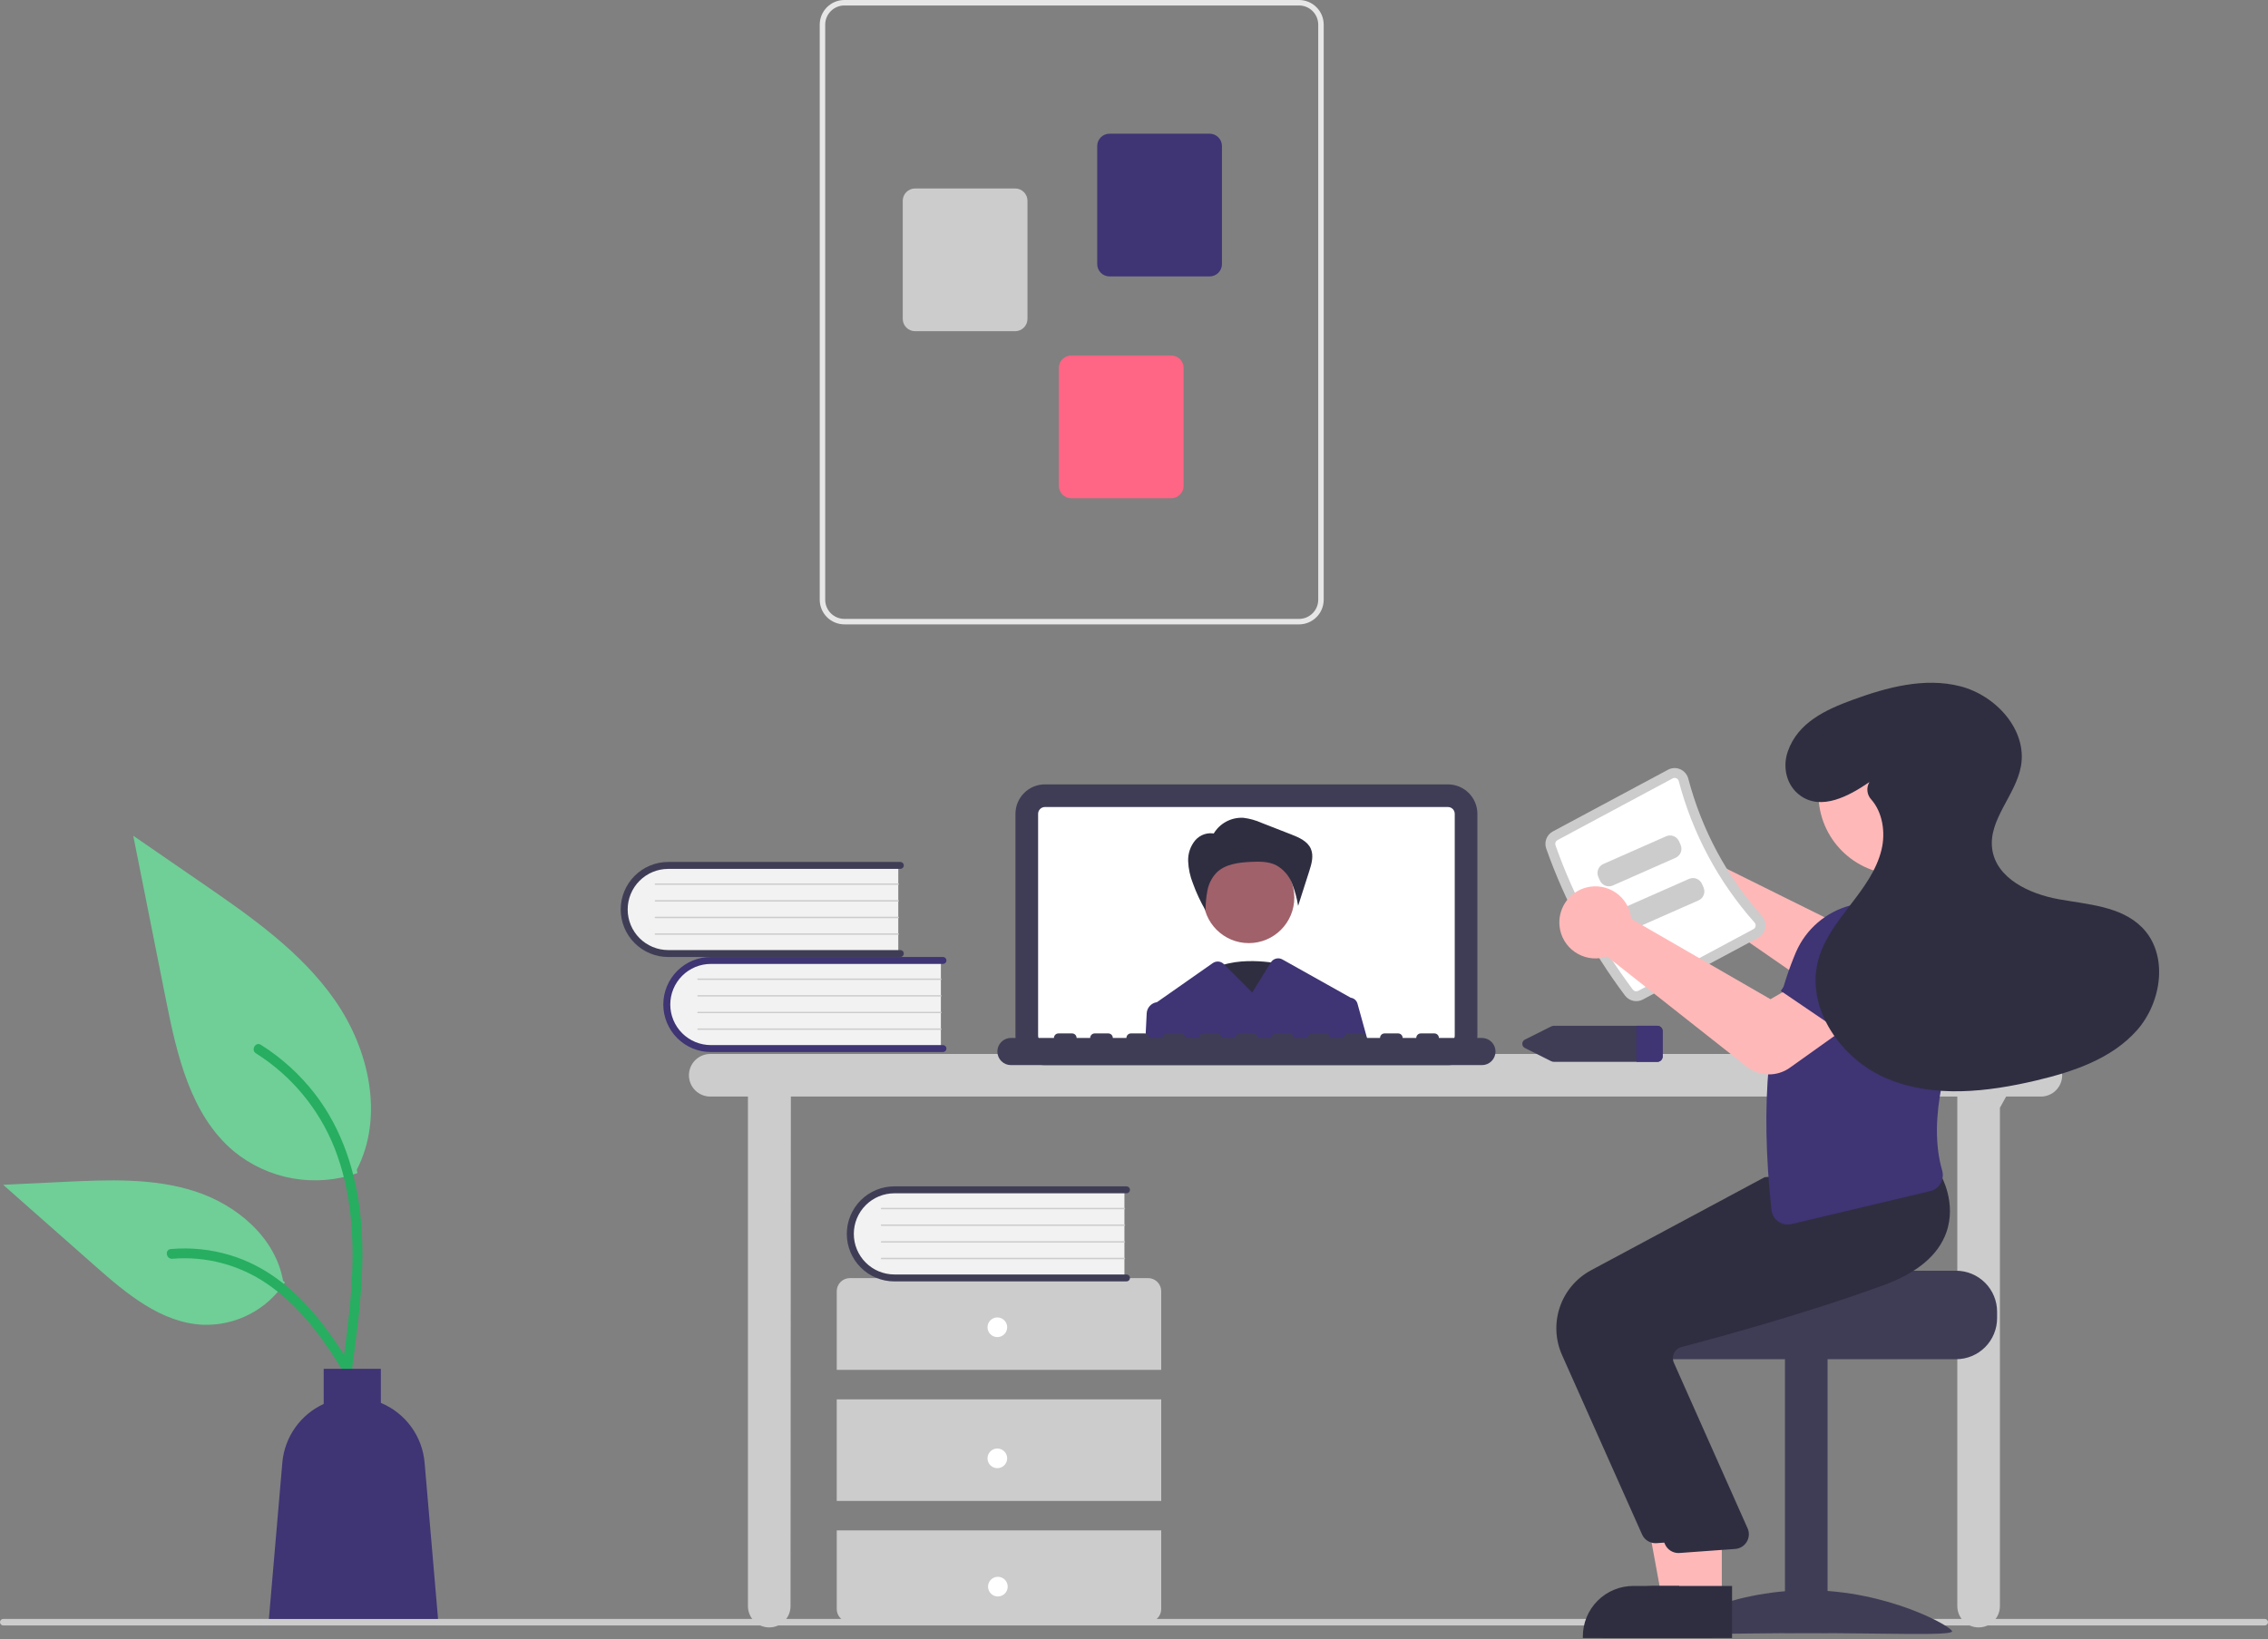 <svg width="570" height="412" viewBox="0 0 570 412" fill="none" xmlns="http://www.w3.org/2000/svg">
<rect x="0" y="0" width="570" height="412" fill="#808080" stroke="none"/>
<g clip-path="url(#clip0)">
<path d="M569.176 408.59H0.824C0.605 408.59 0.396 408.503 0.241 408.349C0.087 408.195 0 407.985 0 407.767C0 407.548 0.087 407.339 0.241 407.184C0.396 407.03 0.605 406.943 0.824 406.943H569.176C569.395 406.943 569.604 407.03 569.759 407.184C569.913 407.339 570 407.548 570 407.767C570 407.985 569.913 408.195 569.759 408.349C569.604 408.503 569.395 408.59 569.176 408.59Z" fill="#CCCCCC"/>
<path d="M512.921 264.936H178.499C177.079 264.936 175.718 265.5 174.713 266.504C173.709 267.508 173.145 268.87 173.145 270.29C173.145 271.71 173.709 273.071 174.713 274.075C175.718 275.08 177.079 275.644 178.499 275.644H187.972V403.729C187.972 405.149 188.536 406.511 189.54 407.515C190.544 408.519 191.906 409.083 193.326 409.083C194.746 409.083 196.108 408.519 197.112 407.515C198.116 406.511 198.68 405.149 198.68 403.729L198.761 275.644H491.917V403.729C491.917 405.149 492.481 406.511 493.485 407.515C494.489 408.519 495.851 409.083 497.271 409.083C498.691 409.083 500.053 408.519 501.057 407.515C502.061 406.511 502.625 405.149 502.625 403.729V278.467L504.183 275.644H512.921C514.341 275.644 515.703 275.08 516.707 274.075C517.711 273.071 518.275 271.71 518.275 270.29C518.275 268.87 517.711 267.508 516.707 266.504C515.703 265.5 514.341 264.936 512.921 264.936Z" fill="#CCCCCC"/>
<path d="M363.906 267.738H262.605C260.644 267.736 258.763 266.956 257.377 265.569C255.99 264.182 255.209 262.301 255.207 260.34V204.568C255.209 202.606 255.99 200.726 257.377 199.339C258.763 197.952 260.644 197.172 262.605 197.169H363.906C365.867 197.172 367.748 197.952 369.134 199.339C370.521 200.726 371.302 202.606 371.304 204.568V260.34C371.302 262.301 370.521 264.182 369.134 265.569C367.748 266.956 365.867 267.736 363.906 267.738Z" fill="#3F3D56"/>
<path d="M363.905 202.863H262.606C262.154 202.864 261.721 203.044 261.401 203.364C261.082 203.683 260.902 204.116 260.901 204.568V260.341C260.902 260.793 261.082 261.226 261.402 261.546C261.721 261.865 262.154 262.045 262.606 262.046H363.905C364.357 262.045 364.79 261.865 365.11 261.546C365.429 261.226 365.609 260.793 365.61 260.341V204.568C365.609 204.116 365.429 203.683 365.11 203.364C364.79 203.044 364.357 202.864 363.905 202.863Z" fill="white"/>
<path d="M321.895 242.35C321.895 242.35 309.768 239.556 303.099 244.679C296.429 249.802 311.587 261.445 311.587 261.445L321.895 242.35Z" fill="#2F2E41"/>
<path d="M313.849 237.07C320.167 237.07 325.288 231.949 325.288 225.631C325.288 219.314 320.167 214.192 313.849 214.192C307.532 214.192 302.411 219.314 302.411 225.631C302.411 231.949 307.532 237.07 313.849 237.07Z" fill="#A0616A"/>
<path d="M305.004 209.574C305.767 208.28 306.873 207.221 308.199 206.515C309.526 205.809 311.022 205.484 312.522 205.574C314.091 205.771 315.622 206.2 317.065 206.846L324.543 209.763C326.477 210.518 328.597 211.442 329.436 213.342C330.216 215.105 329.634 217.142 329.046 218.977L326.248 227.703C325.938 225.728 325.406 223.795 324.663 221.939C323.907 220.071 322.541 218.514 320.787 217.521C318.845 216.524 316.556 216.545 314.375 216.65C311.287 216.798 307.929 217.191 305.735 219.37C304.57 220.607 303.781 222.149 303.458 223.817C303.14 225.476 302.98 227.162 302.98 228.851C301.714 226.674 300.647 224.387 299.793 222.018C299.091 220.254 298.69 218.384 298.609 216.487C298.536 214.574 299.171 212.701 300.392 211.226C301.012 210.506 301.821 209.973 302.728 209.687C303.635 209.402 304.603 209.376 305.524 209.611L305.004 209.574Z" fill="#2F2E41"/>
<path d="M341.162 252.269C341.055 251.883 340.836 251.537 340.532 251.274C340.229 251.012 339.855 250.845 339.457 250.794C339.431 250.776 339.403 250.76 339.375 250.745L322.298 241.175C321.811 240.902 321.237 240.827 320.695 240.967C320.154 241.106 319.687 241.449 319.392 241.923L314.722 249.485L307.687 242.45L307.576 242.339C307.215 241.978 306.738 241.755 306.229 241.711C305.721 241.666 305.213 241.803 304.794 242.095L290.76 251.923C290.736 251.923 290.711 251.931 290.686 251.931C290.015 252.043 289.401 252.381 288.947 252.889C288.493 253.396 288.226 254.044 288.19 254.724L287.828 262.046H343.872L341.162 252.269Z" fill="#3F3474"/>
<path d="M372.442 260.909H361.629C361.629 260.607 361.509 260.317 361.296 260.104C361.082 259.89 360.793 259.771 360.491 259.771H357.076C356.774 259.771 356.485 259.89 356.271 260.104C356.058 260.317 355.938 260.607 355.938 260.909H352.524C352.524 260.607 352.404 260.317 352.19 260.104C351.977 259.89 351.687 259.771 351.385 259.771H347.971C347.669 259.771 347.379 259.89 347.166 260.104C346.952 260.317 346.832 260.607 346.832 260.909H343.418C343.418 260.607 343.298 260.317 343.085 260.104C342.871 259.89 342.582 259.771 342.28 259.771H338.865C338.563 259.771 338.274 259.89 338.06 260.104C337.847 260.317 337.727 260.607 337.727 260.909H334.312C334.312 260.607 334.192 260.317 333.979 260.104C333.765 259.89 333.476 259.771 333.174 259.771H329.759C329.458 259.771 329.168 259.89 328.955 260.104C328.741 260.317 328.621 260.607 328.621 260.909H325.207C325.207 260.607 325.087 260.317 324.873 260.104C324.66 259.89 324.37 259.771 324.068 259.771H320.654C320.352 259.771 320.062 259.89 319.849 260.104C319.636 260.317 319.516 260.607 319.516 260.909H316.101C316.101 260.607 315.981 260.317 315.768 260.104C315.554 259.89 315.265 259.771 314.963 259.771H311.548C311.246 259.771 310.957 259.89 310.743 260.104C310.53 260.317 310.41 260.607 310.41 260.909H306.995C306.995 260.607 306.875 260.317 306.662 260.104C306.449 259.89 306.159 259.771 305.857 259.771H302.443C302.141 259.771 301.851 259.89 301.638 260.104C301.424 260.317 301.304 260.607 301.304 260.909H297.89C297.89 260.607 297.77 260.317 297.556 260.104C297.343 259.89 297.053 259.771 296.752 259.771H293.337C293.035 259.771 292.746 259.89 292.532 260.104C292.319 260.317 292.199 260.607 292.199 260.909H288.784C288.784 260.607 288.664 260.317 288.451 260.104C288.237 259.89 287.948 259.771 287.646 259.771H284.231C283.929 259.771 283.64 259.89 283.427 260.104C283.213 260.317 283.093 260.607 283.093 260.909H279.679C279.679 260.607 279.559 260.317 279.345 260.104C279.132 259.89 278.842 259.771 278.54 259.771H275.126C274.824 259.771 274.534 259.89 274.321 260.104C274.107 260.317 273.988 260.607 273.988 260.909H270.573C270.573 260.607 270.453 260.317 270.24 260.104C270.026 259.89 269.737 259.771 269.435 259.771H266.02C265.718 259.771 265.429 259.89 265.215 260.104C265.002 260.317 264.882 260.607 264.882 260.909H254.069C253.164 260.91 252.297 261.27 251.658 261.911C251.019 262.551 250.66 263.419 250.66 264.323C250.66 265.228 251.019 266.096 251.658 266.736C252.297 267.376 253.164 267.737 254.069 267.738H372.442C373.348 267.738 374.216 267.378 374.857 266.738C375.497 266.097 375.857 265.229 375.857 264.323C375.857 263.418 375.497 262.549 374.857 261.909C374.216 261.268 373.348 260.909 372.442 260.909Z" fill="#3F3D56"/>
<path d="M236.467 241.079V263.752H179.663C178.141 263.805 176.624 263.551 175.202 263.005C173.781 262.459 172.483 261.633 171.388 260.575C170.293 259.517 169.421 258.249 168.826 256.847C168.231 255.446 167.925 253.938 167.925 252.416C167.925 250.893 168.231 249.386 168.826 247.984C169.421 246.582 170.293 245.314 171.388 244.256C172.483 243.198 173.781 242.372 175.202 241.826C176.624 241.28 178.141 241.026 179.663 241.079H236.467Z" fill="#F2F2F2"/>
<path d="M237.862 263.577C237.862 263.809 237.77 264.03 237.607 264.194C237.443 264.357 237.221 264.449 236.99 264.449H178.651C175.482 264.449 172.444 263.191 170.203 260.95C167.963 258.71 166.704 255.671 166.704 252.503C166.704 249.334 167.963 246.295 170.203 244.055C172.444 241.814 175.482 240.556 178.651 240.556H236.99C237.221 240.556 237.443 240.648 237.607 240.811C237.77 240.975 237.862 241.196 237.862 241.428C237.862 241.659 237.77 241.881 237.607 242.044C237.443 242.208 237.221 242.3 236.99 242.3H178.651C175.947 242.302 173.354 243.378 171.442 245.291C169.531 247.204 168.457 249.798 168.457 252.503C168.457 255.207 169.531 257.801 171.442 259.714C173.354 261.627 175.947 262.703 178.651 262.705H236.99C237.221 262.705 237.443 262.797 237.607 262.961C237.77 263.124 237.862 263.346 237.862 263.577Z" fill="#3F3474"/>
<path d="M236.467 246.311H175.424C175.401 246.311 175.379 246.307 175.357 246.298C175.336 246.29 175.317 246.277 175.3 246.261C175.284 246.244 175.271 246.225 175.262 246.204C175.253 246.183 175.249 246.16 175.249 246.137C175.249 246.114 175.253 246.091 175.262 246.07C175.271 246.049 175.284 246.029 175.3 246.013C175.317 245.997 175.336 245.984 175.357 245.975C175.379 245.967 175.401 245.962 175.424 245.962H236.467C236.513 245.963 236.557 245.981 236.589 246.014C236.622 246.047 236.64 246.091 236.64 246.137C236.64 246.183 236.622 246.227 236.589 246.26C236.557 246.292 236.513 246.311 236.467 246.311Z" fill="#CCCCCC"/>
<path d="M236.467 250.497H175.424C175.401 250.497 175.379 250.492 175.357 250.484C175.336 250.475 175.317 250.462 175.3 250.446C175.284 250.43 175.271 250.411 175.262 250.389C175.253 250.368 175.249 250.345 175.249 250.322C175.249 250.299 175.253 250.277 175.262 250.255C175.271 250.234 175.284 250.215 175.3 250.199C175.317 250.182 175.336 250.17 175.357 250.161C175.379 250.152 175.401 250.148 175.424 250.148H236.467C236.513 250.148 236.557 250.167 236.589 250.199C236.622 250.232 236.64 250.276 236.64 250.322C236.64 250.368 236.622 250.413 236.589 250.445C236.557 250.478 236.513 250.496 236.467 250.497Z" fill="#CCCCCC"/>
<path d="M236.467 254.683H175.424C175.401 254.683 175.379 254.679 175.357 254.67C175.336 254.661 175.317 254.648 175.3 254.632C175.284 254.616 175.271 254.597 175.262 254.575C175.253 254.554 175.249 254.531 175.249 254.508C175.249 254.485 175.253 254.463 175.262 254.441C175.271 254.42 175.284 254.401 175.3 254.385C175.317 254.368 175.336 254.356 175.357 254.347C175.379 254.338 175.401 254.334 175.424 254.334H236.467C236.513 254.334 236.557 254.353 236.589 254.385C236.622 254.418 236.64 254.462 236.64 254.508C236.64 254.554 236.622 254.599 236.589 254.631C236.557 254.664 236.513 254.682 236.467 254.683Z" fill="#CCCCCC"/>
<path d="M236.467 258.868H175.424C175.401 258.868 175.379 258.864 175.357 258.855C175.336 258.847 175.317 258.834 175.3 258.818C175.284 258.801 175.271 258.782 175.262 258.761C175.253 258.74 175.249 258.717 175.249 258.694C175.249 258.671 175.253 258.648 175.262 258.627C175.271 258.606 175.284 258.586 175.3 258.57C175.317 258.554 175.336 258.541 175.357 258.532C175.379 258.524 175.401 258.519 175.424 258.52H236.467C236.513 258.52 236.557 258.538 236.589 258.571C236.622 258.604 236.64 258.648 236.64 258.694C236.64 258.74 236.622 258.784 236.589 258.817C236.557 258.85 236.513 258.868 236.467 258.868Z" fill="#CCCCCC"/>
<path d="M225.759 217.191V239.864H168.955C167.433 239.917 165.916 239.663 164.494 239.117C163.072 238.572 161.775 237.745 160.68 236.687C159.585 235.629 158.713 234.362 158.118 232.96C157.523 231.558 157.217 230.051 157.217 228.528C157.217 227.005 157.523 225.498 158.118 224.096C158.713 222.694 159.585 221.427 160.68 220.369C161.775 219.311 163.072 218.484 164.494 217.938C165.916 217.392 167.433 217.138 168.955 217.191H225.759Z" fill="#F2F2F2"/>
<path d="M227.154 239.69C227.154 239.921 227.062 240.143 226.899 240.307C226.735 240.47 226.513 240.562 226.282 240.562H167.943C166.374 240.562 164.82 240.253 163.371 239.653C161.922 239.052 160.605 238.172 159.495 237.063C158.386 235.954 157.506 234.637 156.905 233.187C156.305 231.738 155.996 230.184 155.996 228.615C155.996 227.046 156.305 225.493 156.905 224.043C157.506 222.594 158.386 221.277 159.495 220.168C160.605 219.058 161.922 218.178 163.371 217.578C164.82 216.977 166.374 216.668 167.943 216.668H226.282C226.513 216.668 226.735 216.76 226.899 216.924C227.062 217.087 227.154 217.309 227.154 217.54C227.154 217.772 227.062 217.994 226.899 218.157C226.735 218.321 226.513 218.413 226.282 218.413H167.943C165.238 218.415 162.646 219.491 160.734 221.404C158.823 223.317 157.749 225.911 157.749 228.615C157.749 231.32 158.823 233.913 160.734 235.827C162.646 237.74 165.238 238.816 167.943 238.818H226.282C226.513 238.818 226.735 238.91 226.899 239.074C227.062 239.237 227.154 239.459 227.154 239.69Z" fill="#3F3D56"/>
<path d="M225.759 222.424H164.716C164.693 222.424 164.67 222.42 164.649 222.411C164.628 222.402 164.608 222.39 164.592 222.373C164.576 222.357 164.563 222.338 164.554 222.317C164.545 222.295 164.541 222.273 164.541 222.25C164.541 222.227 164.545 222.204 164.554 222.183C164.563 222.161 164.576 222.142 164.592 222.126C164.608 222.11 164.628 222.097 164.649 222.088C164.67 222.079 164.693 222.075 164.716 222.075H225.759C225.805 222.076 225.849 222.094 225.881 222.127C225.914 222.159 225.932 222.204 225.932 222.25C225.932 222.296 225.914 222.34 225.881 222.373C225.849 222.405 225.805 222.424 225.759 222.424Z" fill="#CCCCCC"/>
<path d="M225.759 226.61H164.716C164.693 226.61 164.67 226.605 164.649 226.597C164.628 226.588 164.608 226.575 164.592 226.559C164.576 226.543 164.563 226.523 164.554 226.502C164.545 226.481 164.541 226.458 164.541 226.435C164.541 226.412 164.545 226.389 164.554 226.368C164.563 226.347 164.576 226.328 164.592 226.311C164.608 226.295 164.628 226.282 164.649 226.274C164.67 226.265 164.693 226.261 164.716 226.261H225.759C225.805 226.261 225.849 226.28 225.881 226.312C225.914 226.345 225.932 226.389 225.932 226.435C225.932 226.481 225.914 226.525 225.881 226.558C225.849 226.591 225.805 226.609 225.759 226.61Z" fill="#CCCCCC"/>
<path d="M225.759 230.796H164.716C164.693 230.796 164.67 230.791 164.649 230.783C164.628 230.774 164.608 230.761 164.592 230.745C164.576 230.729 164.563 230.709 164.554 230.688C164.545 230.667 164.541 230.644 164.541 230.621C164.541 230.598 164.545 230.575 164.554 230.554C164.563 230.533 164.576 230.514 164.592 230.497C164.608 230.481 164.628 230.468 164.649 230.46C164.67 230.451 164.693 230.447 164.716 230.447H225.759C225.805 230.447 225.849 230.466 225.881 230.498C225.914 230.531 225.932 230.575 225.932 230.621C225.932 230.667 225.914 230.711 225.881 230.744C225.849 230.777 225.805 230.795 225.759 230.796Z" fill="#CCCCCC"/>
<path d="M225.759 234.981H164.716C164.693 234.981 164.67 234.977 164.649 234.968C164.628 234.96 164.608 234.947 164.592 234.93C164.576 234.914 164.563 234.895 164.554 234.874C164.545 234.853 164.541 234.83 164.541 234.807C164.541 234.784 164.545 234.761 164.554 234.74C164.563 234.718 164.576 234.699 164.592 234.683C164.608 234.667 164.628 234.654 164.649 234.645C164.67 234.637 164.693 234.632 164.716 234.632H225.759C225.805 234.633 225.849 234.651 225.881 234.684C225.914 234.716 225.932 234.761 225.932 234.807C225.932 234.853 225.914 234.897 225.881 234.93C225.849 234.962 225.805 234.981 225.759 234.981Z" fill="#CCCCCC"/>
<path d="M291.839 344.342V324.573C291.839 323.699 291.492 322.861 290.874 322.243C290.256 321.625 289.418 321.278 288.545 321.278H213.588C212.714 321.278 211.876 321.625 211.258 322.243C210.64 322.861 210.293 323.699 210.293 324.573V344.342H291.839Z" fill="#CCCCCC"/>
<path d="M291.839 351.755H210.293V377.29H291.839V351.755Z" fill="#CCCCCC"/>
<path d="M210.293 384.703V404.472C210.293 405.346 210.64 406.184 211.258 406.802C211.876 407.42 212.714 407.767 213.588 407.767H288.545C289.418 407.767 290.256 407.42 290.874 406.802C291.492 406.184 291.839 405.346 291.839 404.472V384.703H210.293Z" fill="#CCCCCC"/>
<path d="M250.654 336.105C252.019 336.105 253.125 334.998 253.125 333.634C253.125 332.269 252.019 331.163 250.654 331.163C249.29 331.163 248.183 332.269 248.183 333.634C248.183 334.998 249.29 336.105 250.654 336.105Z" fill="white"/>
<path d="M250.654 369.053C252.019 369.053 253.125 367.947 253.125 366.582C253.125 365.217 252.019 364.111 250.654 364.111C249.29 364.111 248.183 365.217 248.183 366.582C248.183 367.947 249.29 369.053 250.654 369.053Z" fill="white"/>
<path d="M250.787 401.303C252.152 401.303 253.258 400.197 253.258 398.832C253.258 397.467 252.152 396.361 250.787 396.361C249.422 396.361 248.316 397.467 248.316 398.832C248.316 400.197 249.422 401.303 250.787 401.303Z" fill="white"/>
<path d="M282.594 298.738V321.411H225.79C224.268 321.464 222.751 321.21 221.329 320.664C219.908 320.118 218.61 319.291 217.515 318.234C216.42 317.176 215.549 315.908 214.954 314.506C214.359 313.104 214.052 311.597 214.052 310.074C214.052 308.551 214.359 307.044 214.954 305.642C215.549 304.241 216.42 302.973 217.515 301.915C218.61 300.857 219.908 300.031 221.329 299.485C222.751 298.939 224.268 298.685 225.79 298.738H282.594Z" fill="#F2F2F2"/>
<path d="M283.989 321.237C283.989 321.468 283.897 321.69 283.734 321.853C283.57 322.017 283.348 322.109 283.117 322.109H224.778C223.208 322.11 221.654 321.802 220.203 321.202C218.753 320.602 217.434 319.722 216.324 318.613C215.214 317.503 214.333 316.186 213.732 314.736C213.131 313.286 212.821 311.731 212.821 310.162C212.821 308.592 213.131 307.038 213.732 305.588C214.333 304.137 215.214 302.82 216.324 301.71C217.434 300.601 218.753 299.721 220.203 299.121C221.654 298.522 223.208 298.214 224.778 298.215H283.117C283.349 298.215 283.57 298.307 283.734 298.47C283.897 298.634 283.989 298.856 283.989 299.087C283.989 299.318 283.897 299.54 283.734 299.703C283.57 299.867 283.349 299.959 283.117 299.959H224.778C222.074 299.961 219.481 301.037 217.57 302.95C215.658 304.864 214.584 307.457 214.584 310.162C214.584 312.866 215.658 315.46 217.57 317.373C219.481 319.286 222.074 320.362 224.778 320.365H283.117C283.348 320.365 283.57 320.457 283.734 320.62C283.897 320.784 283.989 321.005 283.989 321.237Z" fill="#3F3D56"/>
<path d="M282.594 303.97H221.552C221.529 303.97 221.506 303.966 221.484 303.957C221.463 303.948 221.444 303.935 221.427 303.919C221.411 303.903 221.398 303.884 221.389 303.862C221.381 303.841 221.376 303.818 221.376 303.795C221.376 303.772 221.381 303.75 221.389 303.728C221.398 303.707 221.411 303.688 221.427 303.672C221.444 303.656 221.463 303.643 221.484 303.634C221.506 303.625 221.529 303.621 221.552 303.621H282.594C282.64 303.621 282.684 303.64 282.717 303.673C282.749 303.705 282.767 303.749 282.767 303.795C282.767 303.842 282.749 303.886 282.717 303.918C282.684 303.951 282.64 303.97 282.594 303.97Z" fill="#CCCCCC"/>
<path d="M282.594 308.156H221.552C221.529 308.156 221.506 308.152 221.484 308.143C221.463 308.134 221.444 308.121 221.427 308.105C221.411 308.089 221.398 308.07 221.389 308.049C221.381 308.027 221.376 308.005 221.376 307.982C221.376 307.959 221.381 307.936 221.389 307.915C221.398 307.893 221.411 307.874 221.427 307.858C221.444 307.842 221.463 307.829 221.484 307.82C221.506 307.811 221.529 307.807 221.552 307.807H282.594C282.64 307.807 282.684 307.826 282.717 307.859C282.749 307.891 282.767 307.935 282.767 307.982C282.767 308.028 282.749 308.072 282.717 308.104C282.684 308.137 282.64 308.156 282.594 308.156Z" fill="#CCCCCC"/>
<path d="M282.594 312.341H221.552C221.529 312.342 221.506 312.337 221.484 312.329C221.463 312.32 221.444 312.307 221.427 312.291C221.411 312.275 221.398 312.255 221.389 312.234C221.381 312.213 221.376 312.19 221.376 312.167C221.376 312.144 221.381 312.121 221.389 312.1C221.398 312.079 221.411 312.06 221.427 312.043C221.444 312.027 221.463 312.014 221.484 312.006C221.506 311.997 221.529 311.993 221.552 311.993H282.594C282.64 311.993 282.684 312.011 282.717 312.044C282.749 312.077 282.767 312.121 282.767 312.167C282.767 312.213 282.749 312.257 282.717 312.29C282.684 312.323 282.64 312.341 282.594 312.341Z" fill="#CCCCCC"/>
<path d="M282.594 316.528H221.552C221.529 316.528 221.506 316.523 221.484 316.515C221.463 316.506 221.444 316.493 221.427 316.477C221.411 316.461 221.398 316.441 221.389 316.42C221.381 316.399 221.376 316.376 221.376 316.353C221.376 316.33 221.381 316.307 221.389 316.286C221.398 316.265 221.411 316.246 221.427 316.229C221.444 316.213 221.463 316.2 221.484 316.192C221.506 316.183 221.529 316.179 221.552 316.179H282.594C282.64 316.179 282.684 316.198 282.717 316.23C282.749 316.263 282.767 316.307 282.767 316.353C282.767 316.399 282.749 316.443 282.717 316.476C282.684 316.509 282.64 316.527 282.594 316.528Z" fill="#CCCCCC"/>
<path d="M206.016 150.755V6.195C206.018 4.553 206.671 2.978 207.832 1.817C208.994 0.655 210.569 0.002 212.211 0H326.482C328.124 0.002 329.699 0.655 330.86 1.817C332.022 2.978 332.675 4.553 332.677 6.195V150.755C332.675 152.397 332.022 153.972 330.86 155.133C329.699 156.295 328.124 156.948 326.482 156.95H212.211C210.569 156.948 208.994 156.295 207.832 155.133C206.671 153.972 206.018 152.397 206.016 150.755ZM212.211 1.377C210.934 1.378 209.709 1.886 208.805 2.79C207.902 3.693 207.394 4.918 207.392 6.195V150.755C207.394 152.032 207.902 153.257 208.805 154.16C209.709 155.064 210.934 155.572 212.211 155.573H326.482C327.759 155.572 328.984 155.064 329.887 154.16C330.791 153.257 331.299 152.032 331.3 150.755V6.195C331.299 4.918 330.791 3.693 329.887 2.79C328.984 1.886 327.759 1.378 326.482 1.377H212.211Z" fill="#E6E6E6"/>
<path d="M275.754 66.388V36.706C275.755 35.884 276.082 35.097 276.663 34.516C277.243 33.935 278.031 33.609 278.852 33.608H304.005C304.827 33.609 305.614 33.935 306.195 34.516C306.776 35.097 307.102 35.884 307.103 36.706V66.388C307.102 67.21 306.776 67.997 306.195 68.578C305.614 69.158 304.827 69.485 304.005 69.486H278.852C278.031 69.485 277.243 69.158 276.663 68.578C276.082 67.997 275.755 67.21 275.754 66.388Z" fill="#3F3474"/>
<path d="M226.88 80.156V50.473C226.881 49.652 227.207 48.864 227.788 48.284C228.369 47.703 229.156 47.376 229.977 47.376H255.131C255.952 47.376 256.739 47.703 257.32 48.284C257.901 48.864 258.227 49.652 258.228 50.473V80.156C258.227 80.977 257.901 81.764 257.32 82.345C256.739 82.926 255.952 83.252 255.131 83.253H229.977C229.156 83.252 228.369 82.926 227.788 82.345C227.207 81.764 226.881 80.977 226.88 80.156Z" fill="#CCCCCC"/>
<path d="M266.117 122.147V92.464C266.118 91.643 266.445 90.856 267.025 90.275C267.606 89.694 268.393 89.368 269.215 89.367H294.368C295.189 89.368 295.977 89.694 296.557 90.275C297.138 90.856 297.465 91.643 297.466 92.464V122.147C297.465 122.968 297.138 123.756 296.557 124.336C295.977 124.917 295.189 125.244 294.368 125.245H269.215C268.393 125.244 267.606 124.917 267.025 124.336C266.445 123.756 266.118 122.968 266.117 122.147Z" fill="#FF6584"/>
<path d="M416.432 257.853H390.551C390.306 257.853 390.063 257.91 389.843 258.018L383.311 261.288C383.096 261.38 382.913 261.532 382.784 261.727C382.655 261.922 382.586 262.15 382.586 262.384C382.586 262.617 382.655 262.846 382.784 263.04C382.913 263.235 383.096 263.388 383.311 263.479L389.843 266.749C390.063 266.858 390.306 266.914 390.551 266.914H416.432C416.789 266.935 417.139 266.814 417.407 266.578C417.676 266.342 417.84 266.01 417.865 265.654V259.114C417.84 258.757 417.676 258.425 417.407 258.189C417.139 257.953 416.789 257.833 416.432 257.853Z" fill="#3F3D56"/>
<path d="M417.865 259.114V265.654C417.84 266.01 417.676 266.342 417.407 266.578C417.139 266.814 416.789 266.935 416.432 266.914H411.276V257.853H416.432C416.789 257.833 417.139 257.953 417.407 258.189C417.676 258.425 417.84 258.757 417.865 259.114Z" fill="#3F3474"/>
<path d="M416.237 208.925C417.409 208.419 418.675 208.167 419.952 208.184C421.229 208.202 422.487 208.489 423.645 209.027C424.803 209.564 425.835 210.341 426.672 211.305C427.509 212.269 428.133 213.399 428.503 214.621C428.618 215.008 428.706 215.403 428.766 215.803L464.958 233.75L473.334 228.199L483.755 240.197L470.966 250.583C469.428 251.823 467.532 252.533 465.558 252.609C463.584 252.685 461.639 252.123 460.01 251.006L423.29 225.613C423.017 225.729 422.738 225.83 422.454 225.918C421.232 226.287 419.945 226.395 418.679 226.232C417.412 226.07 416.194 225.642 415.105 224.976C414.015 224.311 413.079 223.422 412.356 222.369C411.634 221.316 411.142 220.122 410.914 218.866C410.846 218.502 410.801 218.133 410.78 217.763C410.678 215.909 411.146 214.068 412.122 212.488C413.098 210.908 414.534 209.665 416.237 208.925Z" fill="#FFB8B8"/>
<path d="M491.618 319.424H452.072C452.072 320.561 411.315 321.483 411.315 321.483C410.676 321.965 410.093 322.517 409.578 323.13C408.029 324.977 407.183 327.311 407.188 329.72V331.367C407.19 334.098 408.275 336.716 410.205 338.647C412.136 340.578 414.754 341.663 417.485 341.664H491.618C494.348 341.661 496.965 340.576 498.896 338.645C500.826 336.715 501.912 334.097 501.914 331.367V329.72C501.91 326.991 500.824 324.374 498.894 322.444C496.964 320.514 494.347 319.428 491.618 319.424Z" fill="#3F3D56"/>
<path d="M448.601 410.445H459.309V341.255H448.601V410.445Z" fill="#3F3D56"/>
<path d="M418.124 410.069C418.124 411.226 434.351 410.517 454.367 410.517C474.383 410.517 490.61 411.226 490.61 410.069C490.61 408.912 474.383 399.737 454.367 399.737C434.351 399.737 418.124 408.912 418.124 410.069Z" fill="#3F3D56"/>
<path d="M427.791 401.96L417.693 401.959L412.888 375.768L427.792 375.768L427.791 401.96Z" fill="#FFB8B8"/>
<path d="M430.366 411.748L397.805 411.747V411.335C397.805 409.671 398.133 408.023 398.77 406.485C399.407 404.948 400.34 403.55 401.517 402.374C402.694 401.197 404.091 400.263 405.629 399.626C407.167 398.989 408.815 398.662 410.479 398.662H410.48L430.367 398.662L430.366 411.748Z" fill="#2F2E41"/>
<path d="M412.687 385.718L392.555 340.573C390.874 336.768 390.688 332.469 392.035 328.533C393.381 324.597 396.16 321.313 399.819 319.334L443.486 295.918L463.412 294.223L481.793 292.553L481.925 292.777C482.095 293.064 486.047 299.89 483.376 307.374C481.349 313.052 476.079 317.487 467.71 320.555C448.176 327.718 425.611 333.839 416.816 336.138C416.428 336.237 416.065 336.418 415.751 336.668C415.437 336.918 415.179 337.231 414.995 337.588C414.81 337.94 414.701 338.327 414.673 338.723C414.645 339.12 414.7 339.518 414.833 339.893L433.537 381.914C433.732 382.447 433.802 383.017 433.742 383.582C433.682 384.146 433.493 384.689 433.19 385.169C432.887 385.649 432.478 386.053 431.994 386.349C431.51 386.646 430.964 386.828 430.399 386.88L416.424 387.898C416.305 387.909 416.187 387.914 416.069 387.914C415.354 387.914 414.653 387.707 414.053 387.317C413.453 386.927 412.978 386.371 412.687 385.718Z" fill="#2F2E41"/>
<path d="M432.733 401.96L422.635 401.959L417.831 375.768L432.735 375.768L432.733 401.96Z" fill="#FFB8B8"/>
<path d="M435.309 411.748L402.747 411.747V411.335C402.747 409.671 403.075 408.023 403.712 406.485C404.349 404.948 405.283 403.55 406.459 402.374C407.636 401.197 409.033 400.263 410.571 399.626C412.109 398.989 413.757 398.662 415.421 398.662H415.422L435.309 398.662L435.309 411.748Z" fill="#2F2E41"/>
<path d="M418.453 388.189L398.321 343.044C396.64 339.239 396.454 334.94 397.8 331.004C399.147 327.069 401.926 323.784 405.585 321.805L449.252 298.39L469.178 296.695L487.559 295.024L487.691 295.248C487.861 295.535 491.813 302.361 489.141 309.846C487.115 315.523 481.844 319.958 473.476 323.026C453.942 330.189 431.377 336.31 422.582 338.609C422.194 338.709 421.83 338.889 421.516 339.139C421.203 339.389 420.945 339.702 420.761 340.059C420.576 340.411 420.467 340.798 420.439 341.195C420.411 341.591 420.466 341.99 420.599 342.364L439.303 384.385C439.498 384.918 439.568 385.489 439.508 386.053C439.448 386.617 439.259 387.16 438.956 387.64C438.653 388.12 438.244 388.524 437.76 388.821C437.276 389.117 436.73 389.299 436.165 389.351L422.19 390.369C422.071 390.38 421.953 390.386 421.835 390.386C421.119 390.385 420.419 390.178 419.819 389.788C419.219 389.398 418.744 388.843 418.453 388.189Z" fill="#2F2E41"/>
<path d="M408.419 250.276C399.959 239.024 393.271 226.542 388.588 213.266C388.316 212.472 388.336 211.607 388.642 210.826C388.949 210.045 389.522 209.398 390.261 209L419.21 193.488C419.679 193.235 420.199 193.093 420.73 193.071C421.262 193.05 421.792 193.15 422.279 193.364C422.776 193.579 423.216 193.906 423.567 194.317C423.919 194.729 424.172 195.215 424.307 195.739C427.676 208.533 434.01 220.353 442.795 230.245C443.157 230.647 443.422 231.127 443.57 231.648C443.718 232.168 443.746 232.716 443.65 233.248C443.559 233.773 443.349 234.269 443.036 234.7C442.723 235.131 442.317 235.484 441.847 235.734L412.898 251.246C412.157 251.641 411.301 251.76 410.48 251.583C409.66 251.405 408.93 250.942 408.419 250.276Z" fill="#CCCCCC"/>
<path d="M410.394 248.792C410.55 248.986 410.768 249.12 411.012 249.17C411.256 249.221 411.51 249.184 411.73 249.068L440.679 233.556C440.82 233.482 440.942 233.378 441.035 233.249C441.128 233.121 441.191 232.973 441.217 232.817C441.247 232.652 441.239 232.482 441.192 232.321C441.146 232.16 441.063 232.011 440.949 231.888C431.905 221.705 425.385 209.536 421.916 196.366C421.876 196.203 421.799 196.052 421.69 195.924C421.582 195.796 421.446 195.695 421.292 195.629C421.147 195.564 420.989 195.533 420.83 195.54C420.671 195.546 420.516 195.59 420.377 195.666L391.428 211.178C391.209 211.296 391.038 211.488 390.945 211.719C390.852 211.95 390.842 212.207 390.918 212.444C395.518 225.483 402.086 237.74 410.394 248.792Z" fill="white"/>
<path d="M504.592 246.139L481.92 254.754L476.385 239.378C475.65 237.337 475.66 235.101 476.414 233.066C477.168 231.031 478.617 229.329 480.505 228.259C482.415 227.176 484.649 226.813 486.803 227.233C488.957 227.654 490.891 228.831 492.253 230.552L504.592 246.139Z" fill="#3F3474"/>
<path d="M446.925 307.06C446.448 306.722 446.048 306.287 445.752 305.783C445.456 305.279 445.271 304.718 445.209 304.136C442.305 277.029 444.328 255.815 451.391 239.283C452.636 236.431 454.51 233.899 456.873 231.876C459.237 229.853 462.028 228.392 465.038 227.603L483.365 226.678L483.459 226.724C487.595 228.749 490.968 232.054 493.078 236.147C495.187 240.24 495.922 244.905 495.172 249.448C489.277 264.986 484.342 281.163 488.106 294.213C488.264 294.759 488.31 295.33 488.241 295.894C488.173 296.458 487.991 297.002 487.707 297.494C487.432 297.97 487.062 298.384 486.621 298.711C486.179 299.038 485.676 299.271 485.141 299.396L450.234 307.7C449.668 307.834 449.081 307.847 448.51 307.736C447.94 307.626 447.399 307.395 446.925 307.06Z" fill="#3F3474"/>
<path d="M477.248 219.832C488.421 219.832 497.479 210.775 497.479 199.602C497.479 188.428 488.421 179.371 477.248 179.371C466.075 179.371 457.017 188.428 457.017 199.602C457.017 210.775 466.075 219.832 477.248 219.832Z" fill="#FFB8B8"/>
<path d="M421.111 215.625L405.344 222.585C404.744 222.849 404.064 222.864 403.454 222.627C402.843 222.391 402.351 221.921 402.085 221.322L401.695 220.439C401.432 219.839 401.416 219.159 401.653 218.548C401.89 217.938 402.359 217.445 402.958 217.18L418.725 210.22C419.325 209.956 420.005 209.941 420.615 210.178C421.226 210.415 421.718 210.884 421.984 211.483L422.374 212.366C422.638 212.966 422.653 213.646 422.416 214.257C422.179 214.868 421.71 215.36 421.111 215.625Z" fill="#CCCCCC"/>
<path d="M426.877 226.333L411.11 233.293C410.51 233.557 409.83 233.572 409.219 233.335C408.609 233.099 408.116 232.629 407.851 232.03L407.461 231.147C407.197 230.547 407.182 229.867 407.419 229.256C407.656 228.646 408.125 228.153 408.724 227.888L424.491 220.928C425.091 220.664 425.77 220.649 426.381 220.886C426.992 221.123 427.484 221.592 427.75 222.191L428.14 223.074C428.403 223.674 428.419 224.354 428.182 224.965C427.945 225.576 427.476 226.068 426.877 226.333Z" fill="#CCCCCC"/>
<path d="M439.036 268.158L403.885 240.427C403.605 240.526 403.32 240.61 403.032 240.679C401.791 240.969 400.503 240.995 399.252 240.755C398.001 240.515 396.814 240.015 395.768 239.286C394.716 238.557 393.832 237.611 393.175 236.513C392.518 235.414 392.103 234.188 391.958 232.916C391.722 230.883 392.18 228.829 393.258 227.089C394.336 225.349 395.97 224.024 397.896 223.33C399.097 222.899 400.377 222.726 401.65 222.824C402.923 222.922 404.161 223.287 405.283 223.897C406.404 224.506 407.385 225.346 408.16 226.361C408.935 227.375 409.486 228.542 409.779 229.785C409.869 230.179 409.932 230.579 409.967 230.981L444.959 251.168L453.667 246.155L463.313 258.784L449.793 268.42C448.21 269.539 446.309 270.118 444.371 270.071C442.433 270.023 440.562 269.353 439.036 268.158Z" fill="#FFB8B8"/>
<path d="M467.603 262.717L447.547 249.078L456.972 235.729C458.224 233.956 460.062 232.683 462.161 232.134C464.26 231.586 466.486 231.797 468.445 232.731C470.427 233.675 472.005 235.297 472.896 237.303C473.786 239.31 473.93 241.568 473.3 243.671L467.603 262.717Z" fill="#3F3474"/>
<path d="M469.831 196.588C464.631 200.147 457.804 203.805 452.493 200.016C449.006 197.527 447.907 192.919 449.321 188.875C451.864 181.603 458.851 178.402 465.532 175.948C474.217 172.757 483.675 170.219 492.641 172.504C501.607 174.789 509.531 183.47 507.913 192.58C506.611 199.906 499.7 206.002 500.682 213.378C501.669 220.801 510.017 224.709 517.387 226.035C524.758 227.362 533.005 227.788 538.302 233.082C545.059 239.836 543.371 251.907 537.013 259.037C530.655 266.167 521.061 269.399 511.764 271.596C499.446 274.507 486.123 276.037 474.424 271.206C462.725 266.375 453.621 253.369 457.01 241.174C458.441 236.023 461.813 231.669 465.073 227.431C468.332 223.193 471.632 218.761 472.875 213.561C473.911 209.228 473.144 204.196 470.271 200.946C469.748 200.377 469.419 199.657 469.331 198.89C469.243 198.122 469.401 197.346 469.781 196.674L469.831 196.588Z" fill="#2F2E41"/>
<path d="M89.843 294.883C84.63 296.716 79.032 297.175 73.59 296.216C68.148 295.258 63.045 292.914 58.772 289.41C47.889 280.276 44.477 265.227 41.701 251.293C38.964 237.555 36.226 223.817 33.489 210.079L50.681 221.917C63.044 230.43 75.686 239.216 84.247 251.546C92.807 263.877 96.544 280.709 89.666 294.052" fill="#6FCF97"/>
<path d="M88.373 344.782C90.113 332.107 91.902 319.27 90.682 306.459C89.598 295.082 86.127 283.97 79.06 274.859C75.309 270.032 70.745 265.896 65.573 262.637C64.225 261.786 62.983 263.923 64.326 264.771C73.275 270.427 80.197 278.779 84.094 288.622C88.398 299.569 89.089 311.501 88.347 323.13C87.899 330.162 86.948 337.148 85.99 344.125C85.915 344.44 85.962 344.773 86.122 345.055C86.282 345.337 86.544 345.548 86.853 345.645C87.169 345.73 87.506 345.687 87.79 345.525C88.075 345.364 88.284 345.097 88.373 344.782H88.373Z" fill="#27AE60"/>
<path d="M71.613 322.354C69.377 325.752 66.304 328.517 62.69 330.382C59.075 332.248 55.041 333.151 50.976 333.005C40.529 332.509 31.819 325.218 23.979 318.295L0.789 297.821L16.137 297.086C27.174 296.558 38.496 296.065 49.009 299.469C59.521 302.872 69.216 311.064 71.139 321.945" fill="#6FCF97"/>
<path d="M93.291 352.068C84.915 337.248 75.201 320.778 57.843 315.514C53.017 314.056 47.956 313.533 42.933 313.975C41.35 314.111 41.745 316.552 43.326 316.415C51.745 315.716 60.147 317.939 67.119 322.71C73.828 327.277 79.052 333.626 83.473 340.358C86.181 344.482 88.607 348.781 91.033 353.074C91.809 354.446 94.075 353.456 93.291 352.068Z" fill="#27AE60"/>
<path d="M106.71 367.666C106.428 364.396 105.254 361.267 103.316 358.618C101.378 355.969 98.751 353.903 95.72 352.644V344.077H81.35V352.914C78.469 354.235 75.988 356.296 74.163 358.887C72.337 361.479 71.231 364.508 70.958 367.666L67.579 406.943H110.089L106.71 367.666Z" fill="#3F3474"/>
</g>
<defs>
<clipPath id="clip0">
<rect width="570" height="411.748" fill="white"/>
</clipPath>
</defs>
</svg>
